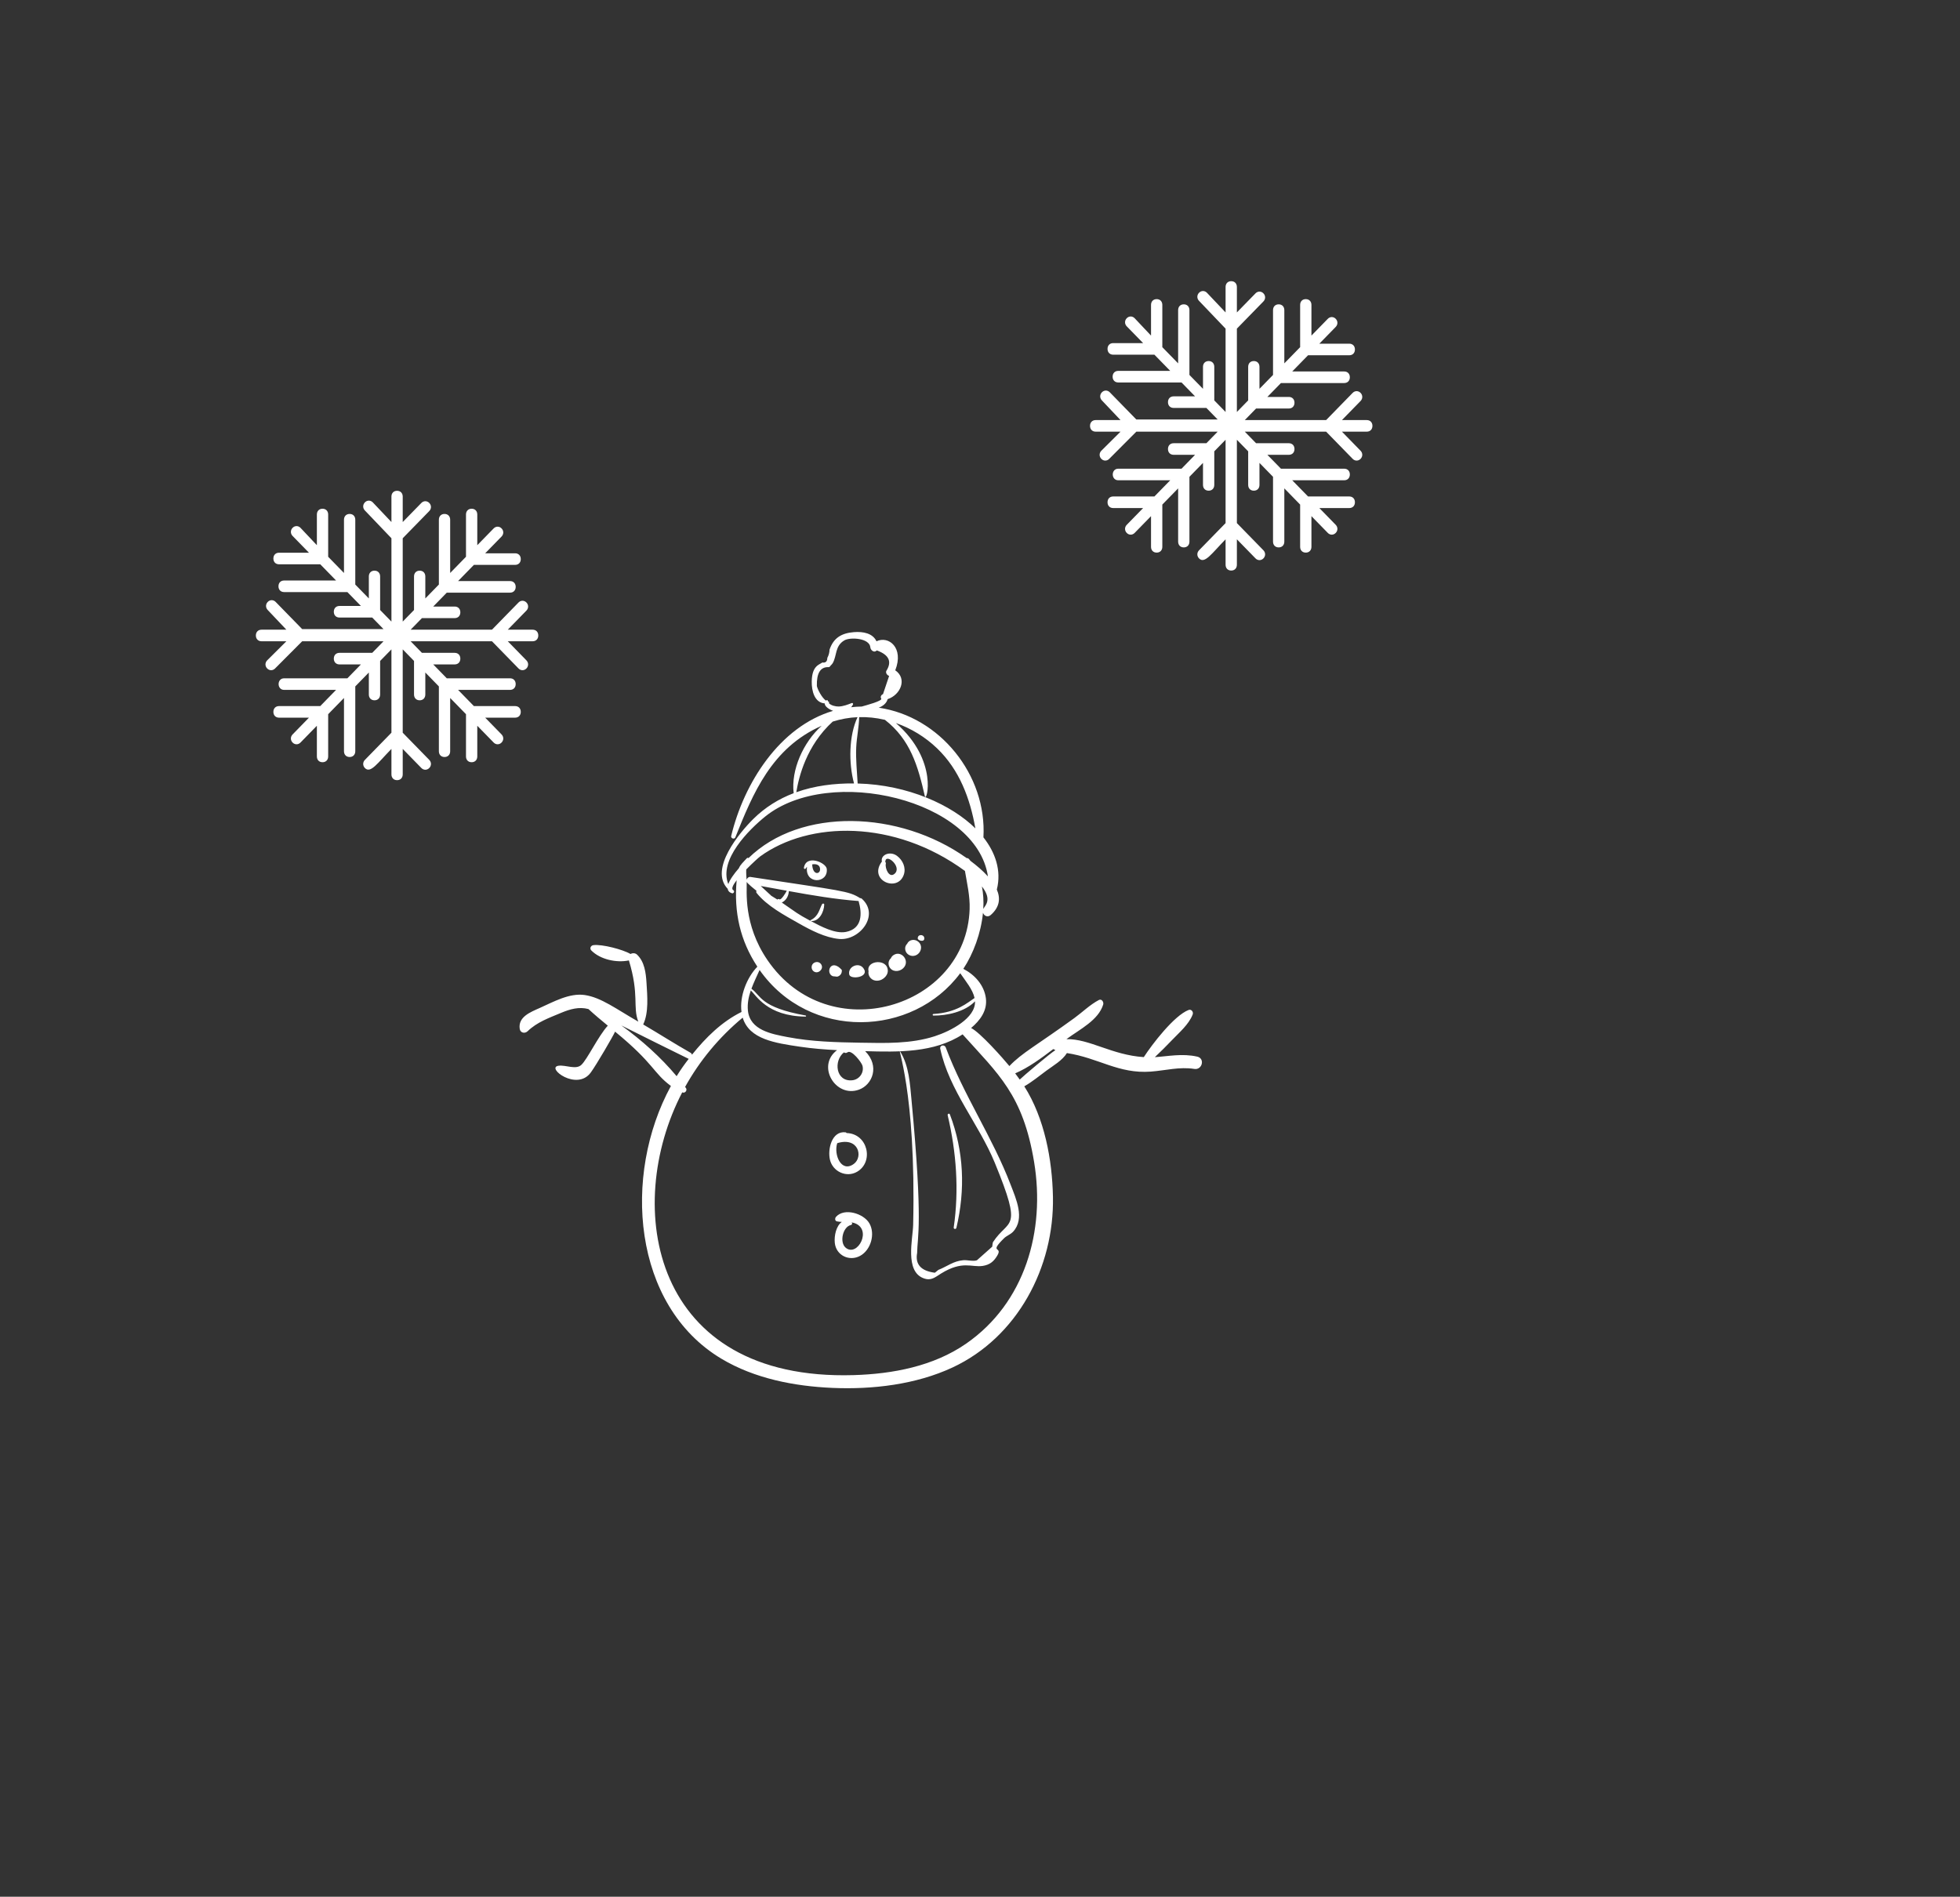 <svg width="280" height="271" viewBox="0 0 280 271" fill="none" xmlns="http://www.w3.org/2000/svg">
<rect x="0" y="0" width="280" height="271" fill="#333333" stroke="none"/>
<g id="Frame 1">
<g id="Group 1">
<g id="Group">
<path id="Vector" d="M114.844 123.99C114.819 124.142 115.022 124.229 115.099 124.086C115.145 124.002 115.211 123.924 115.29 123.853C114.937 126.395 118.328 126.286 118.11 124.148C118.018 123.245 115.16 122.021 114.844 123.99ZM116.027 123.504C116.596 123.389 117.188 123.566 117.153 124.249C117.117 124.94 116.091 125.06 116.027 123.504Z" fill="white"/>
<path id="Vector_2" d="M129.112 124.984C129.463 123.975 128.967 122.895 128.144 122.283C127.136 121.534 125.743 122.154 125.988 123.109C125.972 123.123 125.954 123.135 125.94 123.154C124.057 125.787 128.215 127.56 129.112 124.984ZM127.815 124.828C127.02 125.555 126.401 124.043 126.545 123.411C126.572 123.294 126.528 123.197 126.455 123.129C126.463 123.107 126.473 123.087 126.475 123.06C126.6 121.88 128.889 123.848 127.815 124.828Z" fill="white"/>
<path id="Vector_3" d="M117.316 138.529C117.698 137.96 117.038 137.162 116.31 137.558C115.895 137.783 115.827 138.375 116.149 138.705C116.463 139.028 117.002 138.999 117.316 138.529Z" fill="white"/>
<path id="Vector_4" d="M118.972 139.479C119.179 139.502 119.385 139.524 119.592 139.546C120.079 139.439 120.325 138.99 120.25 138.57C118.659 136.831 117.878 139.068 118.972 139.479Z" fill="white"/>
<path id="Vector_5" d="M123.338 138.327C122.653 137.411 121.078 138.12 121.321 139.245C121.489 140.018 124.32 139.64 123.338 138.327Z" fill="white"/>
<path id="Vector_6" d="M124.993 140.093C125.934 140.283 126.819 139.496 126.828 138.733C126.85 136.891 123.7 137.2 124.078 138.758C123.959 139.4 124.415 139.977 124.993 140.093Z" fill="white"/>
<path id="Vector_7" d="M127.623 136.478C127.459 136.592 127.338 136.746 127.269 136.916C126.904 137.22 126.854 137.738 127.044 138.122C127.43 138.904 128.432 138.899 129.015 138.353C130.099 137.338 128.768 135.683 127.623 136.478Z" fill="white"/>
<path id="Vector_8" d="M130.425 136.581C131.406 136.552 131.984 135.312 131.244 134.602C130.722 134.101 129.865 134.22 129.601 134.842C129.304 135.109 129.217 135.568 129.416 135.983C129.597 136.361 130.014 136.593 130.425 136.581Z" fill="white"/>
<path id="Vector_9" d="M132.044 134.032C131.998 133.446 131.058 133.45 131.109 134.105C131.13 134.376 132.094 134.687 132.044 134.032Z" fill="white"/>
<path id="Vector_10" d="M171.035 150.97C168.893 150.482 166.827 150.93 164.979 151.044C165.813 150.258 166.624 149.451 167.418 148.617C168.457 147.525 169.83 146.379 170.383 144.947C170.523 144.586 170.2 144.151 169.803 144.303C167.741 145.089 164.577 149.212 163.4 151.039C158.817 150.74 155.665 148.409 152.346 148.473C154.324 147.02 156.904 145.769 157.599 143.53C157.707 143.183 157.391 142.664 156.98 142.88C155.699 143.557 154.662 144.597 153.491 145.449C148.206 149.292 145.972 150.434 144.199 152.318C143.306 151.228 140.009 147.501 138.729 146.881C140.013 145.793 141.078 144.395 140.837 142.607C140.585 140.728 139.227 139.254 137.618 138.427C139.036 136.283 140.145 133.334 140.426 130.411C140.565 130.843 141.083 131.13 141.537 130.732C142.838 129.591 142.936 128.329 142.404 127.099C143.1 124.347 142.161 121.766 140.49 119.641C141.003 110.696 134.218 102.372 125.535 101.116C126.14 100.881 126.637 100.497 126.807 99.891C128.651 99.289 129.65 96.98 127.894 95.773C129.168 92.538 126.938 90.794 125.211 91.626C124.69 90.499 123.35 90.209 121.981 90.319C120.203 90.462 119.075 91.15 118.506 92.816C118.495 93.234 118.389 93.627 118.19 93.995C118.182 94.51 117.944 94.731 117.475 94.657C117.041 94.982 116.009 95.108 115.963 97.338C115.934 98.746 116.369 100.391 117.816 100.501C117.805 100.962 118.502 101.378 119.007 101.565C111.378 103.82 106.262 111.9 104.456 119.444C104.372 119.792 104.917 119.972 105.051 119.637C107.563 113.356 110.238 106.852 117.386 103.694C114.753 106.037 112.973 110.029 113.384 113.328C111.272 114.133 109.315 115.327 107.601 117.026C105.708 118.904 101.258 124.165 103.954 126.99C103.997 127.281 104.18 127.504 104.555 127.626C104.81 127.709 105.01 127.315 104.758 127.187C104.427 127.018 104.706 126.451 105.237 125.762C104.821 130.378 105.754 134.41 108.193 138.117C106.687 139.679 105.631 142.331 105.928 144.588C103.106 145.984 100.835 148.23 98.856 150.694C98.827 150.582 98.756 150.477 98.629 150.405C96.354 149.116 94.148 147.698 91.884 146.374C92.695 144.693 92.474 142.277 92.359 140.444C92.269 139.01 92.085 137.417 91.002 136.39C90.747 136.149 90.356 136.145 90.08 136.303C88.982 135.666 86.025 134.881 84.767 135.042C84.394 135.09 84.194 135.514 84.479 135.803C85.749 137.088 88.058 137.596 89.843 137.223C91.354 142.201 90.362 143.825 91.186 145.972C88.052 144.182 85.894 142.516 83.54 142.169C81.344 141.845 79.037 143.157 77.098 144.021C75.792 144.603 73.982 145.294 74.248 147.003C74.341 147.601 74.99 147.712 75.381 147.334C76.736 146.028 78.408 145.451 80.131 144.725C81.445 144.171 82.719 143.815 84.063 144.171C84.958 144.995 85.889 145.775 86.828 146.545C85.468 148.027 83.894 151.372 83.042 152.155C82.254 152.878 80.827 152.133 79.796 152.271C77.924 152.522 82.406 155.974 84.399 153.236C85.219 152.11 87.616 147.991 87.869 147.399C93.497 152.016 93.264 153.253 95.844 155.162C88.887 167.931 90.355 186.531 103.059 194.134C107.796 196.969 113.479 198.065 118.923 198.301C124.636 198.549 130.834 197.826 136.072 195.385C145.335 191.067 150.622 181.067 150.421 170.994C150.314 165.668 149.218 159.774 146.329 155.212C147.447 154.575 148.473 153.72 149.499 152.964C150.475 152.245 151.767 151.511 152.416 150.462C156.937 151.147 159.778 153.456 164.406 153.108C166.508 152.95 168.503 152.389 170.619 152.726C171.744 152.906 172.176 151.23 171.035 150.97ZM140.468 129.868C140.535 128.77 140.478 127.684 140.272 126.653C141.791 128.581 140.711 129.384 140.468 129.868ZM139.34 118.356C135.995 115.044 129.75 112.129 122.522 111.944C122.431 110.219 122.236 108.513 122.317 106.769C122.385 105.327 122.705 103.902 122.739 102.464C123.926 102.433 125.098 102.539 126.422 102.85C130.058 105.685 131.131 109.426 132.122 113.757C132.357 114.783 134.147 108.653 127.985 103.307C130.169 104.07 132.191 105.312 133.864 106.917C137.069 109.993 138.582 114.084 139.34 118.356ZM121.682 100.448C121.096 100.678 120.445 100.932 119.805 100.945C119.418 100.953 118.699 100.816 118.398 100.446C118.474 100.38 118.492 100.239 118.282 100.217C118.225 99.997 118.177 99.948 118.011 100.111C117.431 99.737 116.787 98.5 116.695 98.012C116.65 96.221 117.174 95.323 118.269 95.318C118.35 95.33 118.427 95.321 118.5 95.293C118.617 95.115 118.844 94.952 118.969 94.732C119.57 93.676 119.264 92.28 120.633 91.489C121.469 91.006 124.232 91.162 124.336 92.499C124.368 92.911 124.903 93.332 125.255 92.929C127.008 93.558 127.459 94.538 126.609 95.871C126.502 96.183 126.743 96.477 127.017 96.576C126.725 97.444 126.434 98.313 126.143 99.181C125.906 99.249 125.715 99.576 125.885 99.805C126.139 100.145 123.683 100.782 123.106 100.95C122.592 100.956 122.088 100.989 121.592 101.045C121.693 100.929 121.785 100.802 121.858 100.653C121.912 100.544 121.804 100.4 121.682 100.448ZM118.958 103.1C120.1 102.741 121.286 102.521 122.505 102.469C121.267 105.105 121.214 109.01 122.005 111.936C119.183 111.913 116.375 112.259 113.756 113.193C114.113 111.017 115.189 106.543 118.958 103.1ZM104.044 126.32C102.641 122.869 106.998 118.525 109.344 116.642C118.53 109.267 139.523 114.25 141.133 125.22C140.397 124.401 139.497 123.641 138.631 122.994C138.43 122.741 138.347 122.584 138.1 122.606C128.463 115.751 114.367 115.332 106.929 122.601C106.86 122.548 106.759 122.542 106.679 122.633C106.197 123.183 105.783 123.501 105.545 124.059C104.854 124.854 104.272 125.663 104.044 126.32ZM106.67 126.008C106.778 126.227 107.794 127.063 108.074 127.281C108.023 127.374 108.012 127.488 108.081 127.574C109.549 129.434 112.064 130.769 114.1 131.923C115.831 132.904 117.878 133.974 119.886 134.157C122.799 134.422 125.736 130.748 123.105 128.394C123.037 128.333 122.954 128.317 122.877 128.328C121.221 127.282 120.382 127.304 107.203 125.295C106.959 125.258 106.727 125.456 106.653 125.687C106.623 125.202 106.581 124.706 106.606 124.224C107.508 123.303 108.412 122.497 108.581 122.373C115.58 117.283 127.769 117.048 137.85 124.44C138.152 126.248 138.579 128.014 138.519 129.884C138.058 144.036 118.374 149.991 109.631 137.166C106.149 132.058 106.721 127.283 106.67 126.008ZM122.655 128.736C123.171 130.506 123.211 132.679 120.86 133.149C119.314 133.457 117.285 132.375 115.829 131.595C117.038 131.698 117.716 130.284 117.747 129.243C117.752 129.067 117.51 129.061 117.44 129.186C117.038 129.901 116.952 130.919 115.797 131.471C115.758 131.49 115.755 131.535 115.775 131.566C113.85 130.534 113.925 130.49 111.684 128.951C112.183 128.727 112.648 128.166 112.694 127.32C116.005 127.922 119.336 128.484 122.655 128.736ZM111.349 128.492C111.231 128.411 111.122 128.448 111.056 128.529C110.762 128.336 110.466 128.151 110.166 127.977C110.065 127.841 110.104 127.942 108.675 126.589C109.911 126.81 111.152 127.039 112.396 127.266C112.289 127.518 111.587 128.655 111.349 128.492ZM137.176 139.051C137.957 140.196 138.959 141.368 139.223 142.592C138.234 143.239 136.708 144.679 133.346 144.875C133.201 144.884 133.199 145.101 133.346 145.103C135.236 145.131 137.859 144.57 139.286 143.068C139.396 145.465 135.809 147.322 133.53 148.057C130.118 149.159 126.456 149.04 122.917 148.98C119.442 148.92 115.941 148.836 112.517 148.177C110.273 147.746 107.111 147.206 106.842 144.362C106.75 143.383 106.941 142.438 107.255 141.52C108.011 142.166 109.538 145.187 115.074 145.251C115.181 145.252 115.184 145.107 115.083 145.089C108.621 143.94 108.705 142.243 107.347 141.266C107.683 140.35 108.124 139.46 108.512 138.59C115.644 148.724 130.378 148.197 137.176 139.051ZM120.562 150.36C120.704 150.462 120.892 150.489 121.07 150.356C121.663 149.913 123.083 151.812 123.205 152.251C123.482 153.249 122.766 154.241 121.757 154.347C119.391 154.594 119.048 151.565 120.562 150.36ZM88.767 146.515C89.496 146.89 98.328 151.282 98.386 151.29C97.791 152.058 97.3 152.734 96.661 153.764C94.372 151.024 91.665 148.621 88.767 146.515ZM138.007 191.985C133.34 195.214 127.53 196.307 121.955 196.474C93.093 197.338 88.929 172.443 97.458 156.077C97.916 156.26 98.197 155.737 98 155.468C97.958 155.411 97.913 155.356 97.871 155.299C99.951 151.546 102.731 148.195 106.099 145.397C107.029 148.492 110.731 149.028 114.287 149.553C116.041 149.813 117.808 149.953 119.579 150.042C116.586 152.286 119.364 156.893 122.704 155.689C124.643 154.99 125.709 152.318 123.598 150.187C128.308 150.325 133.454 150.437 137.514 147.788C142.616 153.469 146.139 156.406 147.729 166.02C149.355 175.853 146.439 186.15 138.007 191.985ZM145.675 154.247C145.463 153.948 145.248 153.652 145.026 153.36C146.922 152.546 148.74 151.207 150.469 149.89C150.568 149.946 150.669 149.996 150.773 150.041C149.998 150.512 146.15 153.773 145.675 154.247Z" fill="white"/>
<path id="Vector_11" d="M122.442 167.419C124.875 166.006 123.987 161.969 120.937 161.887C120.911 161.833 120.863 161.79 120.787 161.781C118.829 161.558 118.206 164.189 118.568 165.713C118.967 167.397 120.921 168.303 122.442 167.419ZM121.975 166.298C120.172 167.612 119.081 164.976 119.603 163.334C122.669 162.392 123.336 165.305 121.975 166.298Z" fill="white"/>
<path id="Vector_12" d="M119.43 173.86C119.265 174.046 119.247 174.441 119.559 174.508C119.792 174.558 120.027 174.575 120.262 174.582C119.449 175.153 119.153 176.562 119.256 177.577C119.436 179.368 121.333 180.279 122.882 179.43C124.413 178.592 125.077 176.28 124.182 174.764C123.366 173.381 120.622 172.524 119.43 173.86ZM120.828 178.285C119.88 177.511 120.404 175.267 121.56 175.026C121.701 174.997 121.821 174.82 121.649 174.649C121.766 174.669 121.882 174.694 121.998 174.731C124.696 175.588 122.507 179.654 120.828 178.285Z" fill="white"/>
<path id="Vector_13" d="M134.323 149.851C135.584 155.768 139.844 160.609 142.109 166.127C146.199 176.094 144.118 173.989 141.84 177.496C141.798 177.703 141.767 177.911 141.748 178.121C141.018 178.77 140.288 179.418 139.558 180.067C139.041 180.259 138.189 180.003 137.599 180.057C136.171 180.186 135.337 180.934 134.056 181.438C133.887 181.574 133.717 181.709 133.548 181.845C131.561 181.588 130.718 180.645 131.02 179.017C131.042 176.635 131.894 174.997 130.214 157.148C129.998 154.851 129.858 152.312 128.633 150.297C128.007 149.267 130.898 155.639 130.451 174.994C130.404 177.032 129.232 181.64 131.95 182.641C133.019 183.035 133.559 182.506 134.433 181.963C137.506 180.057 138.815 181.113 140.382 180.872C141.407 180.714 141.985 180.228 142.489 179.361C143.261 178.032 141.209 179.116 143.426 176.927C143.808 176.549 144.365 176.382 144.74 175.971C146.448 174.101 145.145 171.278 144.385 169.29C141.787 162.489 137.663 156.476 135.11 149.667C134.933 149.193 134.21 149.322 134.323 149.851Z" fill="white"/>
<path id="Vector_14" d="M136.63 175.427C137.92 169.965 137.703 164.49 135.699 159.229C135.618 159.017 135.333 159.144 135.382 159.351C136.622 164.591 137.024 170.03 136.246 175.376C136.209 175.63 136.574 175.666 136.63 175.427Z" fill="white"/>
</g>
</g>
<g id="Group 2">
<path id="Vector_15" d="M76.091 89.969H72.54L75.203 87.24C75.526 86.91 75.526 86.413 75.203 86.083C74.88 85.752 74.396 85.752 74.074 86.083L70.281 89.969H58.662L60.276 88.315H64.956C65.44 88.315 65.763 87.985 65.763 87.488C65.763 86.992 65.44 86.662 64.956 86.662H61.89L63.826 84.677H72.863C73.347 84.677 73.67 84.346 73.67 83.85C73.67 83.354 73.347 83.023 72.863 83.023H65.44L67.699 80.708H73.589C74.074 80.708 74.396 80.377 74.396 79.881C74.396 79.385 74.074 79.054 73.589 79.054H69.313L71.653 76.656C71.976 76.326 71.976 75.829 71.653 75.499C71.33 75.168 70.846 75.168 70.523 75.499L68.183 77.897V73.514C68.183 73.018 67.861 72.687 67.376 72.687C66.892 72.687 66.57 73.018 66.57 73.514V79.55L64.31 81.866V74.258C64.31 73.762 63.987 73.431 63.503 73.431C63.019 73.431 62.697 73.762 62.697 74.258V83.519L60.76 85.504V82.362C60.76 81.866 60.437 81.535 59.953 81.535C59.469 81.535 59.146 81.866 59.146 82.362V87.158L57.532 88.811V76.904L61.325 73.018C61.648 72.687 61.648 72.191 61.325 71.86C61.002 71.53 60.518 71.53 60.195 71.86L57.532 74.589V70.951C57.532 70.455 57.21 70.124 56.726 70.124C56.242 70.124 55.919 70.455 55.919 70.951V74.589L53.256 71.778C52.933 71.447 52.449 71.447 52.126 71.778C51.804 72.109 51.804 72.605 52.126 72.935L55.919 76.904V88.811L54.305 87.158V82.362C54.305 81.866 53.982 81.535 53.498 81.535C53.014 81.535 52.691 81.866 52.691 82.362V85.504L50.755 83.519V74.258C50.755 73.762 50.432 73.431 49.948 73.431C49.464 73.431 49.141 73.762 49.141 74.258V81.866L46.882 79.55V73.514C46.882 73.018 46.559 72.687 46.075 72.687C45.591 72.687 45.268 73.018 45.268 73.514V77.897L42.928 75.416C42.605 75.085 42.121 75.085 41.798 75.416C41.475 75.747 41.475 76.243 41.798 76.574L44.138 78.972H39.862C39.378 78.972 39.055 79.302 39.055 79.799C39.055 80.295 39.378 80.625 39.862 80.625H45.752L48.011 82.941H40.588C40.104 82.941 39.781 83.271 39.781 83.767C39.781 84.264 40.104 84.594 40.588 84.594H49.625L51.562 86.579H48.495C48.011 86.579 47.688 86.91 47.688 87.406C47.688 87.902 48.011 88.233 48.495 88.233H53.175L54.789 89.886H43.17L39.378 86C39.055 85.669 38.571 85.669 38.248 86C37.925 86.331 37.925 86.827 38.248 87.158L40.911 89.969H37.36C36.876 89.969 36.553 90.3 36.553 90.796C36.553 91.292 36.876 91.623 37.36 91.623H40.911L38.167 94.352C37.844 94.682 37.844 95.178 38.167 95.509C38.49 95.84 38.974 95.84 39.297 95.509L43.17 91.623H54.789L53.175 93.277H48.495C48.011 93.277 47.688 93.607 47.688 94.103C47.688 94.6 48.011 94.93 48.495 94.93H51.562L49.625 96.915H40.588C39.539 96.915 39.539 98.569 40.588 98.569H48.011L45.752 100.884H39.862C39.378 100.884 39.055 101.215 39.055 101.711C39.055 102.207 39.378 102.538 39.862 102.538H44.138L41.798 104.936C41.475 105.266 41.475 105.762 41.798 106.093C42.121 106.424 42.605 106.424 42.928 106.093L45.268 103.695V108.078C45.268 108.574 45.591 108.905 46.075 108.905C46.559 108.905 46.882 108.574 46.882 108.078V102.042L49.141 99.726V107.334C49.141 107.83 49.464 108.16 49.948 108.16C50.432 108.16 50.755 107.83 50.755 107.334V98.073L52.691 96.088V99.23C52.691 99.726 53.014 100.057 53.498 100.057C53.982 100.057 54.305 99.726 54.305 99.23V94.434L55.919 92.781V104.688L52.126 108.574C51.804 108.905 51.804 109.401 52.126 109.731C52.933 110.558 53.901 109.07 55.919 107.003V110.641C55.919 111.137 56.242 111.468 56.726 111.468C57.21 111.468 57.532 111.137 57.532 110.641V107.003L60.195 109.731C60.518 110.062 61.002 110.062 61.325 109.731C61.648 109.401 61.648 108.905 61.325 108.574L57.532 104.688V92.781L59.146 94.434V99.23C59.146 99.726 59.469 100.057 59.953 100.057C60.437 100.057 60.76 99.726 60.76 99.23V96.088L62.697 98.073V107.334C62.697 107.83 63.019 108.16 63.503 108.16C63.987 108.16 64.31 107.83 64.31 107.334V99.726L66.57 102.042V108.078C66.57 108.574 66.892 108.905 67.376 108.905C67.861 108.905 68.183 108.574 68.183 108.078V103.695L70.523 106.093C70.846 106.424 71.33 106.424 71.653 106.093C71.976 105.762 71.976 105.266 71.653 104.936L69.313 102.538H73.589C74.074 102.538 74.396 102.207 74.396 101.711C74.396 101.215 74.074 100.884 73.589 100.884H67.699L65.44 98.569H72.863C73.347 98.569 73.67 98.238 73.67 97.742C73.67 97.246 73.347 96.915 72.863 96.915H63.826L61.89 94.93H64.956C65.44 94.93 65.763 94.6 65.763 94.103C65.763 93.607 65.44 93.277 64.956 93.277H60.276L58.662 91.623H70.281L74.074 95.509C74.396 95.84 74.88 95.84 75.203 95.509C75.526 95.178 75.526 94.682 75.203 94.352L72.54 91.623H76.091C76.575 91.623 76.898 91.292 76.898 90.796C76.898 90.3 76.575 89.969 76.091 89.969Z" fill="white"/>
</g>
<g id="Group 3">
<path id="Vector_16" d="M195.255 60.02H191.705L194.368 57.292C194.69 56.961 194.69 56.465 194.368 56.134C194.045 55.803 193.561 55.803 193.238 56.134L189.446 60.02H177.827L179.44 58.367H184.12C184.604 58.367 184.927 58.036 184.927 57.54C184.927 57.044 184.604 56.713 184.12 56.713H181.054L182.991 54.728H192.028C192.512 54.728 192.835 54.398 192.835 53.901C192.835 53.405 192.512 53.075 192.028 53.075H184.604L186.864 50.759H192.754C193.238 50.759 193.561 50.428 193.561 49.932C193.561 49.436 193.238 49.105 192.754 49.105H188.477L190.817 46.708C191.14 46.377 191.14 45.881 190.817 45.55C190.495 45.219 190.011 45.219 189.688 45.55L187.348 47.948V43.565C187.348 43.069 187.025 42.739 186.541 42.739C186.057 42.739 185.734 43.069 185.734 43.565V49.602L183.475 51.917V44.31C183.475 43.813 183.152 43.483 182.668 43.483C182.184 43.483 181.861 43.813 181.861 44.31V53.571L179.924 55.555V52.413C179.924 51.917 179.602 51.586 179.118 51.586C178.633 51.586 178.311 51.917 178.311 52.413V57.209L176.697 58.863V46.956L180.489 43.069C180.812 42.739 180.812 42.242 180.489 41.912C180.167 41.581 179.682 41.581 179.36 41.912L176.697 44.64V41.002C176.697 40.506 176.374 40.175 175.89 40.175C175.406 40.175 175.083 40.506 175.083 41.002V44.64L172.42 41.829C172.098 41.498 171.614 41.498 171.291 41.829C170.968 42.16 170.968 42.656 171.291 42.987L175.083 46.956V58.863L173.469 57.209V52.413C173.469 51.917 173.147 51.586 172.663 51.586C172.178 51.586 171.856 51.917 171.856 52.413V55.555L169.919 53.571V44.31C169.919 43.813 169.596 43.483 169.112 43.483C168.628 43.483 168.305 43.813 168.305 44.31V51.917L166.046 49.602V43.565C166.046 43.069 165.723 42.739 165.239 42.739C164.755 42.739 164.432 43.069 164.432 43.565V47.948L162.092 45.467C161.77 45.136 161.286 45.136 160.963 45.467C160.64 45.798 160.64 46.294 160.963 46.625L163.303 49.023H159.026C158.542 49.023 158.219 49.354 158.219 49.85C158.219 50.346 158.542 50.677 159.026 50.677H164.916L167.176 52.992H159.752C159.268 52.992 158.946 53.323 158.946 53.819C158.946 54.315 159.268 54.646 159.752 54.646H168.79L170.726 56.63H167.66C167.176 56.63 166.853 56.961 166.853 57.457C166.853 57.953 167.176 58.284 167.66 58.284H172.34L173.954 59.938H162.334L158.542 56.051C158.219 55.721 157.735 55.721 157.412 56.051C157.09 56.382 157.09 56.878 157.412 57.209L160.075 60.02H156.525C156.041 60.02 155.718 60.351 155.718 60.847C155.718 61.343 156.041 61.674 156.525 61.674H160.075L157.332 64.403C157.009 64.734 157.009 65.23 157.332 65.56C157.655 65.891 158.139 65.891 158.461 65.56L162.334 61.674H173.954L172.34 63.328H167.66C167.176 63.328 166.853 63.659 166.853 64.155C166.853 64.651 167.176 64.982 167.66 64.982H170.726L168.79 66.966H159.752C158.703 66.966 158.703 68.62 159.752 68.62H167.176L164.916 70.935H159.026C158.542 70.935 158.219 71.266 158.219 71.762C158.219 72.258 158.542 72.589 159.026 72.589H163.303L160.963 74.987C160.64 75.317 160.64 75.814 160.963 76.144C161.286 76.475 161.77 76.475 162.092 76.144L164.432 73.746V78.129C164.432 78.625 164.755 78.956 165.239 78.956C165.723 78.956 166.046 78.625 166.046 78.129V72.093L168.305 69.778V77.385C168.305 77.881 168.628 78.212 169.112 78.212C169.596 78.212 169.919 77.881 169.919 77.385V68.124L171.856 66.139V69.281C171.856 69.778 172.178 70.108 172.663 70.108C173.147 70.108 173.469 69.778 173.469 69.281V64.485L175.083 62.832V74.739L171.291 78.625C170.968 78.956 170.968 79.452 171.291 79.783C172.098 80.61 173.066 79.121 175.083 77.054V80.692C175.083 81.188 175.406 81.519 175.89 81.519C176.374 81.519 176.697 81.188 176.697 80.692V77.054L179.36 79.783C179.682 80.113 180.167 80.113 180.489 79.783C180.812 79.452 180.812 78.956 180.489 78.625L176.697 74.739V62.832L178.311 64.485V69.281C178.311 69.778 178.633 70.108 179.118 70.108C179.602 70.108 179.924 69.778 179.924 69.281V66.139L181.861 68.124V77.385C181.861 77.881 182.184 78.212 182.668 78.212C183.152 78.212 183.475 77.881 183.475 77.385V69.778L185.734 72.093V78.129C185.734 78.625 186.057 78.956 186.541 78.956C187.025 78.956 187.348 78.625 187.348 78.129V73.746L189.688 76.144C190.011 76.475 190.495 76.475 190.817 76.144C191.14 75.814 191.14 75.317 190.817 74.987L188.477 72.589H192.754C193.238 72.589 193.561 72.258 193.561 71.762C193.561 71.266 193.238 70.935 192.754 70.935H186.864L184.604 68.62H192.028C192.512 68.62 192.835 68.289 192.835 67.793C192.835 67.297 192.512 66.966 192.028 66.966H182.991L181.054 64.982H184.12C184.604 64.982 184.927 64.651 184.927 64.155C184.927 63.659 184.604 63.328 184.12 63.328H179.44L177.827 61.674H189.446L193.238 65.56C193.561 65.891 194.045 65.891 194.368 65.56C194.69 65.23 194.69 64.734 194.368 64.403L191.705 61.674H195.255C195.739 61.674 196.062 61.343 196.062 60.847C196.062 60.351 195.739 60.02 195.255 60.02Z" fill="white"/>
</g>
</g>
</svg>
